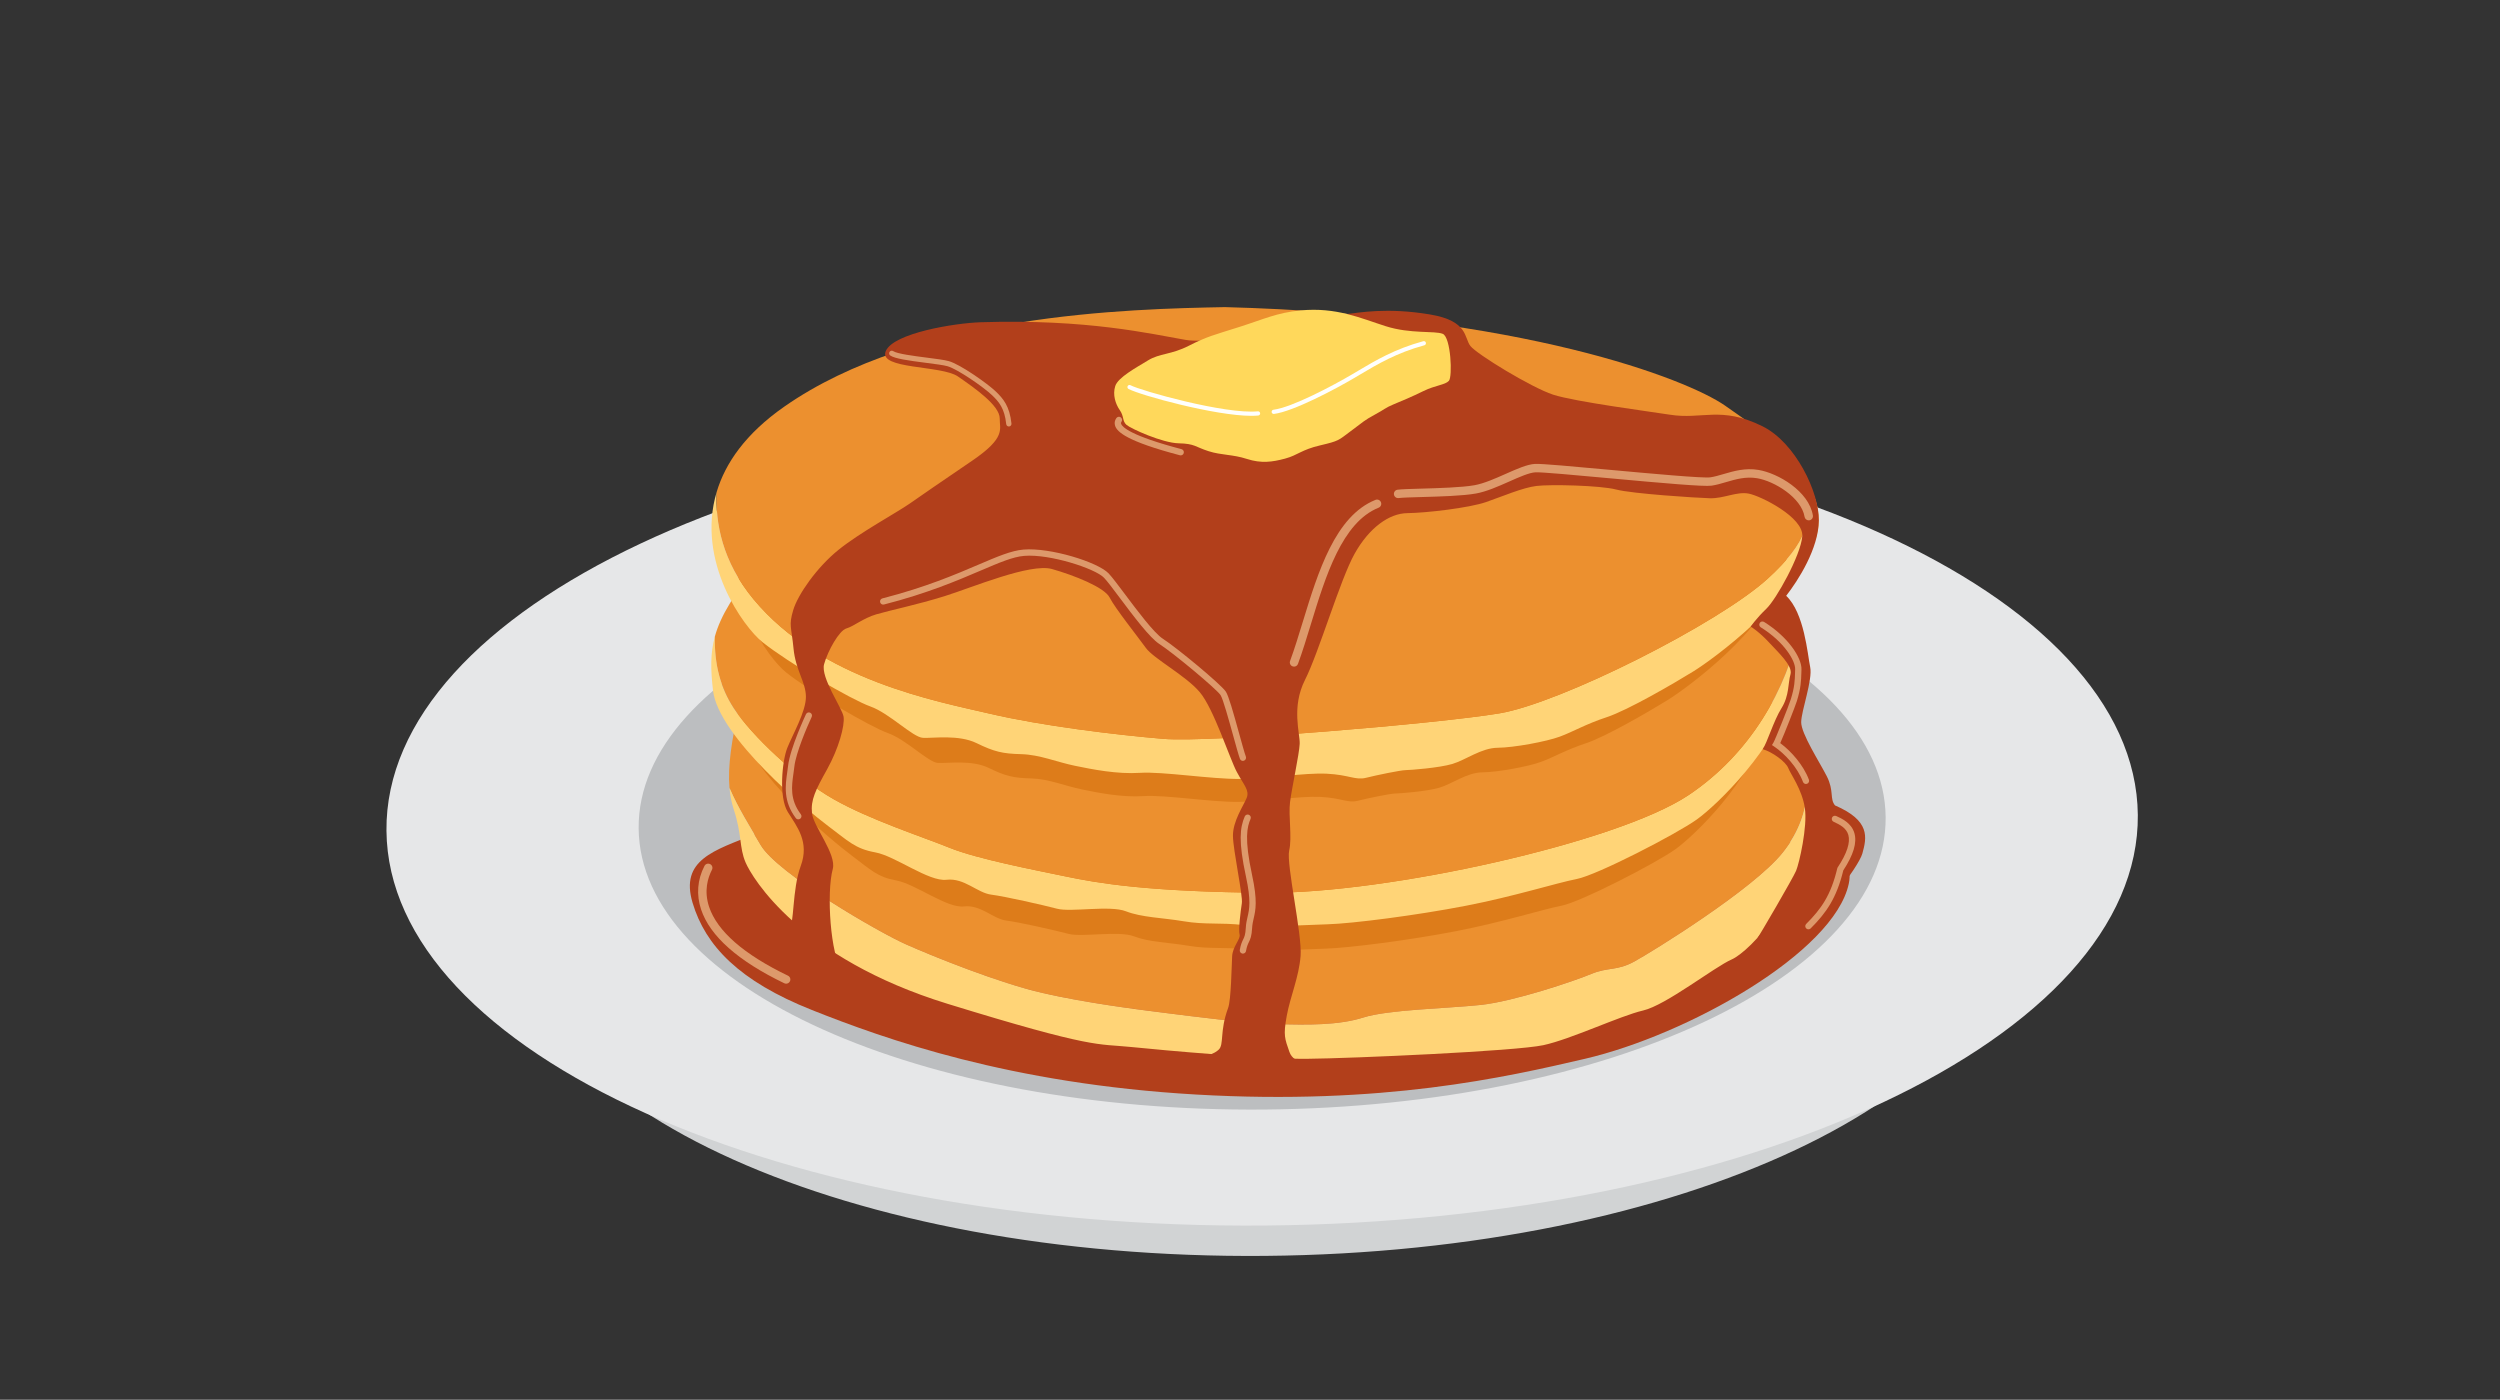 <svg version="1.1" id="Layer_1" xmlns="http://www.w3.org/2000/svg" xmlns:xlink="http://www.w3.org/1999/xlink" viewBox="0 0 768 430" enable-background="new 0 0 768 430" xml:space="preserve">
<rect x="0" y="0" width="768" height="430" fill="#333333" stroke="none"/>
<g>
	<g>
		<path fill="#D1D3D4" d="M386.768,173.533c-127.46,1.156-230.36,49.609-229.828,108.227
			c0.53,58.615,104.288,105.199,231.753,104.047c127.46-1.152,230.359-49.605,229.827-108.223
			C617.989,218.965,514.232,172.381,386.768,173.533z"/>
	</g>
	<g>
		<g>
			<path fill="#E6E7E8" d="M656.739,250.336c0.617,68.318-119.319,124.801-267.889,126.145
				c-148.571,1.346-269.51-52.955-270.129-121.281c-0.618-68.322,119.317-124.798,267.889-126.144
				C535.182,127.709,656.118,182.008,656.739,250.336z"/>
		</g>
		<g>
			<path fill="#BCBEC0" d="M579.271,251.035c0.434,48.646-84.957,88.861-190.741,89.816
				c-105.787,0.957-191.898-37.699-192.339-86.352c-0.442-48.647,84.955-88.861,190.738-89.817
				C492.722,163.723,578.828,202.386,579.271,251.035z"/>
		</g>
	</g>
	<g>
		<path fill="#B23F1B" d="M231.741,256.324c-12.372,4.938-22.918,7.826-18.982,21.008c3.936,13.182,14.266,24.045,36.668,32.947
			c22.4,8.898,60.766,22.668,118.068,25.965c57.305,3.303,94.965-5.293,119.385-10.977c31.481-7.338,76.553-32.604,81.061-53.795
			c4.506-21.188-50.609-10.111-50.609-10.111L231.741,256.324z"/>
	</g>
	<g>
		<g>
			<path fill="#EC902F" d="M278.419,290.148c8.651,3.84,28.695,11.883,41.842,14.895c13.145,3.014,28.827,5.027,37.65,6.123
				c8.819,1.098,23.918,3.111,33.902,3.414c9.985,0.301,19.386,0.408,27.004-2.006c7.612-2.422,25.819-2.779,35.992-3.854
				c10.172-1.072,28.715-7.307,33.98-9.508c5.269-2.201,7.826-0.855,13.282-3.84c5.459-2.99,36.515-22.162,45.516-33.404
				c5.276-6.59,7.081-12.637,7.925-20.127c-0.328-16.711-3.036-20.33-11.066-26.124c-9.231-6.652-165.155-70.706-317.396,1.667
				c-2.253,9.832-3.538,17.9-2.948,24.691c2.687,6.209,6.091,11.607,9.594,17.543C238.867,268.381,269.77,286.316,278.419,290.148z"
				/>
		</g>
		<g>
			<path fill="#FFD477" d="M547.588,261.969c-9.001,11.242-40.057,30.414-45.516,33.404c-5.456,2.984-8.014,1.639-13.282,3.84
				c-5.266,2.201-23.809,8.436-33.98,9.508c-10.173,1.074-28.38,1.432-35.992,3.854c-7.618,2.414-17.019,2.307-27.004,2.006
				c-9.984-0.303-25.083-2.316-33.902-3.414c-8.823-1.096-24.505-3.109-37.65-6.123c-13.147-3.012-33.191-11.055-41.842-14.895
				c-8.649-3.832-39.552-21.768-44.723-30.529c-3.503-5.936-6.908-11.334-9.594-17.543c0.197,2.291,0.611,4.438,1.271,6.455
				c2.618,8.004,1.673,11.734,3.668,16.418c2.004,4.68,16.619,29.414,61.976,43.396c45.355,13.979,45.929,12.213,56.512,13.293
				c10.582,1.078,40.268,3.748,54.073,3.621c13.804-0.129,64.003-2.344,72.507-4.184c8.504-1.838,23.61-9.021,30.644-10.652
				c7.034-1.627,21.809-13.314,27.268-15.711c5.464-2.402,23.12-20.379,23.486-44.469c0.047-3.127,0.055-5.91,0.005-8.402
				C554.669,249.332,552.864,255.379,547.588,261.969z"/>
		</g>
	</g>
	<g>
		<path fill="#DD7C1A" d="M544.63,204.813c-0.683-4.62-2.888-7.971-6.792-10.981c-7.856-6.055-163.852-70.745-295.859-8.28
			c-7.799,9.659-11.706,16.019-13.37,22.099c-1.333,4.871-1.231,9.563-0.537,15.63c1.559,13.634,27.656,35.118,33.544,39.521
			c5.889,4.404,7.858,6.613,13.716,7.674c5.857,1.064,15.58,8.588,20.775,7.979c5.194-0.6,8.947,3.824,13.039,4.344
			c4.088,0.52,15.064,3.023,19.157,4.096c4.095,1.078,15.404-1.064,20.063,0.75c4.658,1.812,10.553,1.848,16.828,2.908
			c6.279,1.061,10.588,0.318,17.417,1.094c6.831,0.775,17.266-0.012,24.508-0.221c7.239-0.205,25.876-2.598,40.194-5.373
			c14.321-2.777,26.399-6.648,32.379-7.818c5.978-1.166,28.987-13.072,34.939-17.305c5.943-4.23,23.064-20.863,27.557-37.242
			C544.451,215.452,545.319,209.483,544.63,204.813z"/>
	</g>
	<g>
		<g>
			<path fill="#FFD477" d="M518.643,244.316c-21.894,14.586-92.626,30.205-129.439,29.949c-36.818-0.254-52.41-3.047-61.823-5.02
				c-9.42-1.971-27.072-5.334-35.621-8.783s-24.455-8.59-35.672-14.947c-11.219-6.359-25.268-19.611-30.651-27.922
				c-4.127-6.37-5.974-13.338-5.842-21.998c-1.409,5.134-1.296,10.082-0.567,16.479c1.645,14.374,29.163,37.036,35.373,41.677
				c6.21,4.645,8.286,6.975,14.464,8.094s16.43,9.057,21.909,8.418c5.477-0.639,9.435,4.027,13.747,4.572
				c4.312,0.555,15.888,3.186,20.206,4.322c4.32,1.137,16.241-1.129,21.154,0.789c4.912,1.914,11.128,1.953,17.747,3.068
				c6.622,1.115,11.166,0.342,18.366,1.154c7.203,0.818,18.21-0.018,25.846-0.23c7.639-0.221,27.292-2.746,42.391-5.672
				c15.099-2.928,27.838-7.008,34.14-8.238s30.568-13.787,36.84-18.254c6.275-4.457,24.33-21.996,29.064-39.272
				c2.384-8.685,3.299-14.979,2.576-19.906C548.981,211.649,537.714,231.607,518.643,244.316z"/>
		</g>
		<g>
			<path fill="#EC902F" d="M225.436,217.594c5.383,8.311,19.433,21.562,30.651,27.922c11.217,6.357,27.124,11.498,35.672,14.947
				s26.2,6.812,35.621,8.783c9.414,1.973,25.005,4.766,61.823,5.02c36.813,0.256,107.546-15.363,129.439-29.949
				c19.071-12.709,30.339-32.667,34.205-51.719c-0.72-4.869-3.05-8.401-7.167-11.578c-8.281-6.386-172.785-74.604-311.993-8.729
				c-8.221,10.183-12.34,16.892-14.095,23.304C219.461,204.255,221.308,211.224,225.436,217.594z"/>
		</g>
	</g>
	<g>
		<path fill="#DD7C1A" d="M546.286,161.507c-5.907-11.454-20.396-20.693-24.781-23.821c-11.146-7.735-59.026-26.356-145.476-28.634
			c-27.809,0.53-89.553,1.92-128.253,28.979c-11.252,7.865-17.134,16.434-19.635,24.783c-6.102,20.368,7.935,39.416,13.3,43.708
			c7.565,6.05,25.839,16.735,31.418,18.721c5.581,1.992,12.321,8.979,15.291,9.135c2.968,0.164,10.375-1.02,15.592,1.529
			c5.216,2.551,7.632,3.084,13.011,3.223c5.38,0.137,10.409,2.312,15.608,3.383c5.205,1.062,12.261,2.486,18.936,2.051
			c6.672-0.43,20.604,1.857,29.133,1.779c8.527-0.08,18.712-1.838,25.206-1.531c6.493,0.314,8.366,1.967,11.415,1.199
			c3.058-0.773,10.135-2.23,11.526-2.238c1.392-0.01,9.733-0.648,13.612-1.789c3.889-1.15,8.447-4.67,13.173-4.713
			c4.729-0.043,14.172-1.793,18.055-3.225c3.88-1.422,7.617-3.686,13.718-5.688c6.106-2.002,19.612-9.87,25.238-13.347
			c5.625-3.483,29.853-21.04,35.629-38.759C549.666,171.146,548.679,166.145,546.286,161.507z"/>
	</g>
	<g>
		<g>
			<path fill="#FFD477" d="M556.062,149.729c0.223,10.008-0.422,16.528-12.957,27.985c-15.146,13.844-63.681,38.268-82.449,41.424
				c-18.77,3.155-88.615,9.074-103.313,7.84c-14.697-1.24-37.238-3.973-53.329-7.742c-16.085-3.772-51.98-10.299-72.567-35.176
				c-9.578-11.571-11.741-23.463-11.279-32.952c-6.444,21.502,8.375,41.61,14.043,46.144c7.988,6.389,27.277,17.669,33.169,19.771
				c5.896,2.1,13.009,9.474,16.144,9.64c3.135,0.17,10.955-1.072,16.462,1.619c5.505,2.691,8.059,3.252,13.738,3.396
				c5.678,0.146,10.986,2.445,16.479,3.568c5.495,1.129,12.947,2.623,19.993,2.172c7.042-0.451,21.751,1.959,30.757,1.873
				c9.001-0.08,19.756-1.941,26.611-1.609c6.854,0.334,8.83,2.074,12.059,1.262c3.219-0.811,10.695-2.348,12.164-2.359
				c1.469-0.018,10.275-0.682,14.371-1.895c4.105-1.215,8.917-4.928,13.91-4.975c4.994-0.041,14.958-1.895,19.059-3.402
				c4.101-1.506,8.043-3.891,14.486-6.002c6.44-2.117,20.706-10.417,26.649-14.096c5.936-3.677,31.512-22.212,37.609-40.919
				C559.63,159.906,558.591,154.626,556.062,149.729z"/>
		</g>
		<g>
			<path fill="#EC902F" d="M231.446,184.061c20.587,24.877,56.482,31.404,72.567,35.176c16.09,3.77,38.632,6.502,53.329,7.742
				c14.698,1.234,84.543-4.685,103.313-7.84c18.769-3.157,67.304-27.58,82.449-41.424c12.535-11.457,13.18-17.977,12.957-27.985
				c-6.238-12.097-21.541-21.85-26.165-25.151c-11.772-8.167-62.322-27.828-153.586-30.233
				c-29.364,0.56-94.552,2.031-135.414,30.597c-11.878,8.303-18.091,17.351-20.729,26.167
				C219.706,160.598,221.869,172.49,231.446,184.061z"/>
		</g>
	</g>
	<g>
		<path fill="#B23F1B" d="M307.112,128.551c-0.039,3.335,2.009,5.854-8.499,13.001c-10.509,7.143-14.791,10.119-19.07,13.095
			c-4.281,2.975-15.386,8.948-21.996,14.296c-6.61,5.346-12.448,13.689-13.874,18.499c-1.422,4.811-0.55,5.03,0.099,11.779
			c0.647,6.75,3.764,10.247,3.806,14.798c0.04,4.553-4.137,11.741-5.732,15.764c-1.594,4.023-2.655,15.15,0.176,19.676
			c2.833,4.527,6.693,9.193,3.968,16.559c-2.722,7.371-1.892,17.957-3.637,19.842c-1.745,1.896-6.473-1.199-5.66,2.125
			c0.813,3.322,23.722,12.766,22.083,10.525c-3.692-5.053-4.925-24.236-2.955-31.533c1.235-4.568-5.951-13.062-6.377-17.168
			c-0.432-4.105,1.089-7.102,4.652-13.498c3.565-6.395,5.466-13.445,5.051-16.133c-0.417-2.687-7.122-12.026-5.982-16.148
			c1.138-4.121,4.654-10.37,6.851-10.976c2.195-0.609,5.109-3.13,9.213-4.344c4.103-1.211,12.552-2.953,20.951-5.574
			c8.395-2.622,26.339-10.223,33.014-8.326c6.673,1.897,16.105,5.584,17.7,8.774c1.596,3.188,8.726,12.132,11.105,15.441
			s12.266,8.503,16.571,13.604c4.306,5.101,9.189,20.43,11.383,24.518c2.191,4.096,3.969,5.645,3.009,8.004
			c-0.958,2.359-4.241,7.086-4.202,11.59c0.042,4.506,3.103,18.377,2.733,20.729c-0.371,2.357-1.103,8.234-0.694,9.602
			c0.4,1.367-2.121,3.609-2.29,6.715c-0.171,3.1-0.308,13.334-1.226,15.834c-2.692,7.285-1.168,11.27-2.938,12.863
			c-1.763,1.592-2.232,0.693-3.968,3.059c-1.743,2.367,29.222,5.219,31.261,3.047c2.034-2.172-4.122-1.346-5.536-5.449
			c-1.404-4.096-1.932-5-0.816-11.08c1.119-6.08,3.729-11.82,4.253-18.41c0.523-6.588-4.448-28.244-3.505-32.365
			c0.941-4.121-0.281-10.631,0.27-14.941c0.549-4.312,2.811-14.617,2.959-17.822c0.145-3.197-2.637-11.22,1.635-19.669
			c4.274-8.446,10.827-30.924,15.261-38.798c4.429-7.871,10.534-12.374,16.214-12.422c5.68-0.054,18.998-1.601,24.176-3.409
			c5.17-1.81,11.216-4.411,15.423-4.937c4.206-0.53,19.671-0.181,24.534,1.098c4.858,1.277,24.545,2.568,28.805,2.677
			c4.261,0.108,8.204-2.131,11.883-1.429c3.676,0.7,16.989,7.311,16.462,13.176c-0.528,5.867-7.946,19.25-11.05,22.213
			c-3.108,2.968-4.884,5.565-4.803,5.495c0.071-0.068,2.788,1.746,5.607,4.802c2.813,3.058,7.404,7.203,6.621,9.853
			c-0.784,2.649-0.332,6.513-2.746,10.355c-2.411,3.836-4.459,10.756-5.787,12.621c2.921,0.816,7.111,3.861,7.864,5.811
			c0.75,1.955,4.202,6.502,5.081,12.225c0.877,5.715-1.733,17.066-2.692,19.332c-0.958,2.256-11.275,19.943-11.747,20.463
			c-0.469,0.516,3.338,2.223,10.75-1.27c7.405-3.49,20.175-20.236,21.362-24.516c1.375-4.961,2.475-10.08-8.405-14.775
			c-1.686-2.027-0.237-4.488-2.529-8.967c-2.29-4.484-7.893-13.098-7.859-16.623c0.044-3.526,3.577-13.006,2.759-16.915
			c-0.816-3.909-1.767-16.578-7.369-21.886c3.7-4.759,9.938-14.483,10.039-23.147c0.099-8.665-7.179-23.923-17.33-28.937
			c-12.828-6.335-18.475-1.94-28.502-3.56c-5.021-0.811-29.145-3.954-35.816-6.146c-6.682-2.191-23.414-12.418-25.395-14.944
			c-1.979-2.529-0.583-7.689-12.327-9.678c-13.387-2.27-22.128-0.504-25.359-0.172c-3.228,0.332-39.007,9.833-49.792,7.973
			c-10.788-1.859-30.192-6.468-62.917-5.427c-7.958,0.253-26.924,3.304-29.225,8.908c-2.299,5.6,17.158,4.271,22.182,7.749
			C299.292,119.125,307.154,124.561,307.112,128.551z"/>
	</g>
	<g>
		<path fill="#DD996B" d="M381.821,233.748c-0.392,0-0.758-0.238-0.907-0.631c-0.413-1.09-1.18-3.865-2.066-7.076
			c-1.328-4.794-3.142-11.358-3.891-12.501c-1.209-1.844-14.386-12.848-18.802-15.701c-2.971-1.918-8.027-8.665-12.089-14.085
			c-2.103-2.805-3.919-5.23-4.912-6.269c-2.688-2.816-16.639-7.373-24.542-6.719c-3.451,0.285-7.587,2.056-13.315,4.504
			c-6.938,2.97-16.442,7.038-29.742,10.438c-0.521,0.13-1.049-0.181-1.178-0.701c-0.132-0.519,0.177-1.047,0.699-1.181
			c13.153-3.362,22.575-7.394,29.459-10.341c5.894-2.52,10.15-4.345,13.919-4.656c8.219-0.675,22.794,3.85,26.103,7.312
			c1.07,1.123,2.921,3.59,5.062,6.447c3.759,5.018,8.91,11.891,11.588,13.619c4.392,2.838,17.902,14.033,19.371,16.265
			c0.855,1.299,2.252,6.228,4.134,13.048c0.843,3.037,1.634,5.902,2.019,6.91c0.186,0.5-0.065,1.061-0.567,1.248
			C382.05,233.723,381.939,233.748,381.821,233.748z"/>
	</g>
	<g>
		<path fill="#DD996B" d="M397.528,204.788c-0.149,0-0.303-0.025-0.447-0.083c-0.674-0.242-1.014-0.988-0.768-1.658
			c1.371-3.736,2.623-7.826,3.948-12.156c4.646-15.171,9.917-32.371,22.285-37.33c0.664-0.266,1.419,0.055,1.682,0.72
			c0.269,0.662-0.056,1.418-0.715,1.682c-11.229,4.499-16.3,21.068-20.778,35.686c-1.333,4.364-2.598,8.486-3.994,12.29
			C398.55,204.464,398.052,204.788,397.528,204.788z"/>
	</g>
	<g>
		<path fill="#DD996B" d="M555.645,159.855c-0.622,0-1.167-0.449-1.278-1.084c-0.975-5.922-9.298-10.981-14.604-11.862
			c-3.465-0.576-6.548,0.325-9.529,1.199c-1.532,0.447-2.971,0.873-4.437,1.09c-2.323,0.342-14.578-0.737-31.635-2.304
			c-10.16-0.933-20.66-1.897-22.465-1.799c-1.926,0.104-4.922,1.436-8.087,2.842c-3.409,1.512-6.937,3.079-10.196,3.672
			c-4.037,0.729-11.097,0.926-16.776,1.086c-3.15,0.085-5.872,0.164-6.967,0.311c-0.706,0.095-1.358-0.405-1.452-1.109
			c-0.097-0.709,0.4-1.36,1.113-1.456c1.226-0.164,3.878-0.239,7.236-0.332c5.289-0.149,12.541-0.354,16.382-1.047
			c2.958-0.537,6.339-2.038,9.609-3.49c3.39-1.507,6.592-2.931,8.992-3.059c2.001-0.111,11.659,0.779,22.848,1.805
			c12.835,1.179,28.818,2.646,31.015,2.319c1.29-0.19,2.653-0.59,4.097-1.014c3.104-0.908,6.625-1.939,10.674-1.266
			c6.067,1.007,15.517,6.569,16.737,13.993c0.116,0.707-0.361,1.371-1.068,1.486C555.785,159.848,555.712,159.855,555.645,159.855z"
			/>
	</g>
	<g>
		<path fill="#DD996B" d="M309.916,131.016c-0.41,0-0.758-0.306-0.803-0.724c-0.509-4.839-2.195-6.809-4.345-8.875
			c-2.608-2.51-10.677-8.071-13.723-8.923c-1.229-0.342-3.801-0.672-6.524-1.024c-5.569-0.715-9.625-1.296-11.031-2.261
			c-0.368-0.255-0.462-0.758-0.206-1.126c0.251-0.366,0.753-0.462,1.121-0.209c1.196,0.819,6.473,1.499,10.325,1.993
			c2.903,0.372,5.409,0.693,6.75,1.071c3.51,0.979,11.925,6.921,14.409,9.312c2.31,2.223,4.268,4.501,4.833,9.872
			c0.047,0.447-0.276,0.846-0.719,0.893C309.973,131.016,309.942,131.016,309.916,131.016z"/>
	</g>
	<g>
		<path fill="#FFD85B" d="M399.521,95.364c-7.357,0.718-11.279,2.691-18.896,5.109c-7.619,2.417-9.815,2.879-15.368,5.719
			c-5.556,2.842-8.935,2.285-12.587,4.52c-3.652,2.235-9.205,5.222-10.062,7.873c-0.855,2.652,0.062,5.514,1.398,7.415
			c1.342,1.895,0.723,3.351,2.054,4.516c1.333,1.163,11.025,5.561,16.019,5.666c4.996,0.099,5.131,1.128,9.158,2.411
			c4.019,1.286,7.395,0.96,11.811,2.389c4.42,1.43,7.791,0.958,11.747-0.104c3.955-1.064,4.896-2.687,10.759-4.062
			c5.86-1.375,5.562-1.52,9.36-4.345c3.789-2.822,4.3-3.415,7.366-5.06c3.073-1.644,3.261-2.134,5.798-3.183
			c2.538-1.052,5.562-2.302,9.215-4.099c3.654-1.794,6.642-1.872,7.801-3.129c1.166-1.261,0.617-13.442-1.89-14.448
			c-2.505-1.004-9.837,0.09-17.496-2.339C418.047,97.785,410.526,94.293,399.521,95.364z"/>
	</g>
	<g>
		<path fill="#FFFFFD" d="M391.286,127.162c-0.319,0-0.601-0.24-0.639-0.564c-0.047-0.355,0.203-0.679,0.557-0.724
			c5.729-0.72,18.353-7.449,24.228-10.907c0.593-0.35,1.193-0.705,1.797-1.066c5.271-3.138,11.249-6.7,20.004-9.084
			c0.35-0.094,0.699,0.11,0.796,0.453c0.09,0.347-0.11,0.703-0.455,0.794c-8.584,2.34-14.478,5.853-19.681,8.948
			c-0.608,0.364-1.209,0.722-1.805,1.071c-5.952,3.505-18.786,10.33-24.722,11.075C391.341,127.162,391.314,127.162,391.286,127.162
			z"/>
	</g>
	<g>
		<path fill="#FFFFFD" d="M384.425,127.742c-11.094,0-34.074-6.298-37.741-8.26c-0.316-0.169-0.433-0.56-0.266-0.875
			c0.169-0.314,0.56-0.436,0.875-0.266c3.167,1.697,29.171,8.996,39.116,8.02c0.358-0.034,0.675,0.226,0.708,0.582
			c0.034,0.355-0.226,0.672-0.579,0.707C385.899,127.709,385.188,127.742,384.425,127.742z"/>
	</g>
	<g>
		<path fill="#DD996B" d="M554.788,240.838c-0.395,0-0.761-0.244-0.91-0.635c-1.675-4.496-5.607-8.666-8.768-10.807l-0.762-0.512
			l0.473-0.791c0.554-0.93,4.684-11.236,5.321-13.287c1.168-3.772,1.227-5.746,1.3-8.243c0.012-0.311,0.02-0.634,0.03-0.964
			c0.089-2.493-3.207-8.314-10.57-12.891c-0.449-0.283-0.59-0.881-0.306-1.336c0.277-0.456,0.878-0.594,1.333-0.312
			c7.35,4.573,11.615,11.018,11.483,14.605c-0.014,0.328-0.021,0.647-0.03,0.956c-0.077,2.542-0.141,4.737-1.387,8.76
			c-0.487,1.566-3.811,10.046-5.105,12.9c3.278,2.426,7.106,6.676,8.81,11.244c0.182,0.508-0.072,1.061-0.57,1.248
			C555.014,240.816,554.898,240.838,554.788,240.838z"/>
	</g>
	<g>
		<path fill="#DD996B" d="M555.546,285.49c-0.246,0-0.493-0.094-0.681-0.281c-0.383-0.379-0.383-0.992-0.003-1.371
			c4.657-4.676,7.564-8.779,9.549-17.078l0.043-0.166l0.094-0.145c2.831-4.279,3.925-7.631,3.258-9.965
			c-0.601-2.104-2.564-3.146-4.522-4.035c-0.49-0.223-0.702-0.797-0.481-1.287c0.218-0.484,0.796-0.697,1.281-0.48
			c1.755,0.797,4.685,2.133,5.588,5.268c0.838,2.912-0.277,6.65-3.411,11.428c-2.086,8.592-5.255,13.055-10.027,17.832
			C556.045,285.396,555.797,285.49,555.546,285.49z"/>
	</g>
	<g>
		<path fill="#DD996B" d="M241.502,302.189c-0.191,0-0.381-0.043-0.561-0.127c-14.238-6.865-22.839-14.49-25.562-22.67
			c-1.512-4.529-1.152-9.162,1.037-13.379c0.328-0.639,1.111-0.885,1.743-0.553c0.637,0.322,0.882,1.107,0.554,1.74
			c-1.296,2.5-2.501,6.502-0.88,11.375c2.496,7.488,10.648,14.607,24.231,21.156c0.643,0.307,0.914,1.078,0.602,1.725
			C242.444,301.916,241.982,302.189,241.502,302.189z"/>
	</g>
	<g>
		<path fill="#DD996B" d="M245.243,251.707c-0.296,0-0.589-0.135-0.78-0.391c-3.898-5.17-3.199-10.078-2.633-14.025
			c0.099-0.689,0.191-1.338,0.261-1.973c0.59-5.428,5.454-15.809,5.504-15.915c0.229-0.485,0.806-0.69,1.292-0.464
			c0.485,0.229,0.692,0.805,0.465,1.289c-1.326,2.823-4.87,11.059-5.332,15.299c-0.072,0.674-0.169,1.338-0.268,2.039
			c-0.567,3.957-1.154,8.053,2.26,12.584c0.326,0.43,0.239,1.037-0.189,1.361C245.646,251.639,245.442,251.707,245.243,251.707z"/>
	</g>
	<g>
		<path fill="#DD996B" d="M381.821,292.949c-0.055,0-0.11,0-0.166-0.012c-0.534-0.094-0.882-0.602-0.788-1.129
			c0.306-1.703,0.689-2.5,1.03-3.203c0.392-0.809,0.698-1.441,0.822-3.664c0.072-1.291,0.303-2.295,0.532-3.275
			c0.554-2.41,1.124-4.904-0.51-12.477c-2.309-10.643-1.845-14.928-0.35-18.385c0.212-0.484,0.783-0.715,1.276-0.502
			c0.496,0.213,0.717,0.783,0.504,1.277c-1.047,2.428-1.967,5.965,0.464,17.201c1.733,7.998,1.077,10.824,0.507,13.318
			c-0.218,0.941-0.422,1.828-0.485,2.951c-0.149,2.605-0.57,3.48-1.014,4.398c-0.314,0.648-0.608,1.262-0.868,2.699
			C382.694,292.627,382.289,292.949,381.821,292.949z"/>
	</g>
	<g>
		<path fill="#DD996B" d="M362.716,139.892c-0.082,0-0.164-0.011-0.248-0.032c-16.475-4.333-19.237-7.203-19.881-8.98
			c-0.303-0.843-0.179-1.687,0.361-2.444c0.311-0.436,0.917-0.536,1.356-0.225c0.434,0.311,0.534,0.919,0.223,1.356
			c-0.194,0.269-0.186,0.458-0.117,0.652c0.35,0.959,2.851,3.638,18.55,7.764c0.52,0.136,0.83,0.666,0.694,1.185
			C363.539,139.602,363.146,139.892,362.716,139.892z"/>
	</g>
</g>
</svg>
